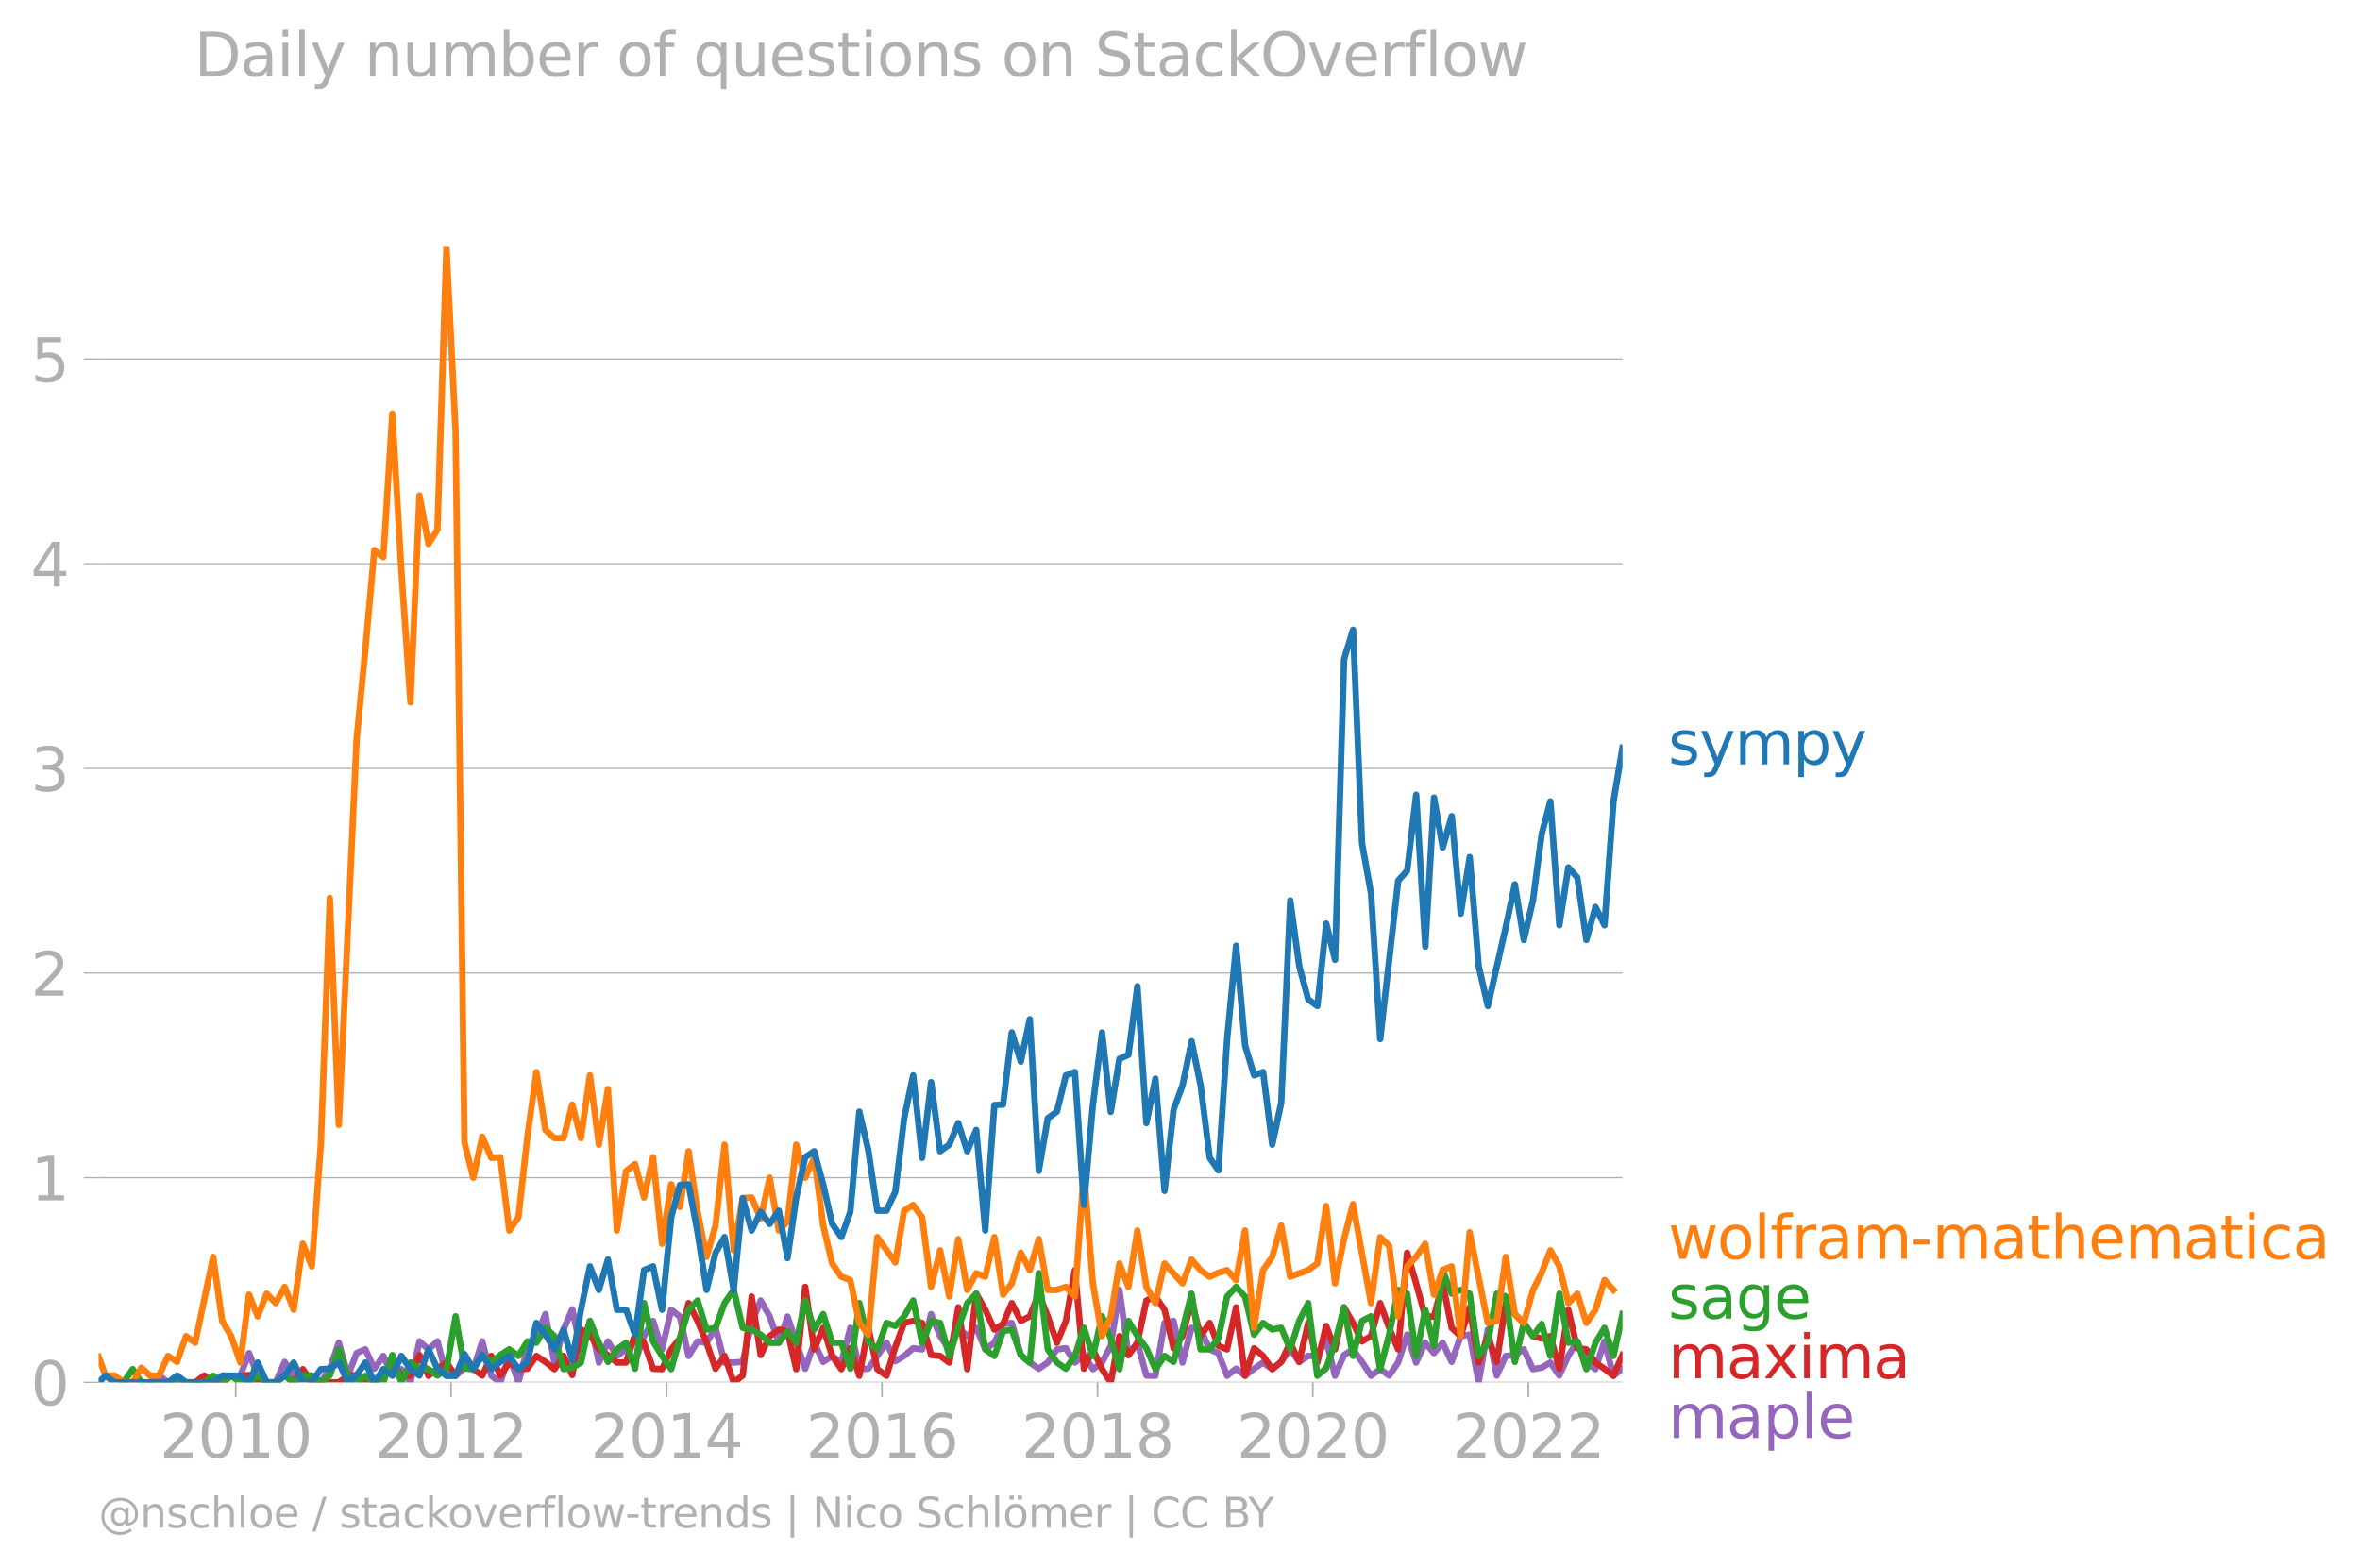 <svg xmlns="http://www.w3.org/2000/svg" xmlns:xlink="http://www.w3.org/1999/xlink" width="737.413" height="489.969" viewBox="0 0 553.06 367.477"><defs><style>*{stroke-linejoin:round;stroke-linecap:butt}</style></defs><g id="figure_1"><path id="patch_1" d="M0 367.477h553.06V0H0v367.477z" style="fill:none"/><g id="axes_1"><path id="patch_2" d="M23.108 323.95h357.12V57.838H23.108V323.95z" style="fill:none"/><g id="matplotlib.axis_1"><g id="xtick_1"><g id="line2d_1"><defs><path id="m41644aa164" d="M0 0v3.5" style="stroke:#b0b0b0;stroke-width:.4"/></defs><use xlink:href="#m41644aa164" x="55.246" y="323.95" style="fill:#b0b0b0;stroke:#b0b0b0;stroke-width:.4"/></g><g id="text_1" style="fill:#b0b0b0" transform="matrix(.14 0 0 -.14 37.431 341.588)"><defs><path id="DejaVuSans-32" d="M1228 531h2203V0H469v531q359 372 979 998 621 627 780 809 303 340 423 576 121 236 121 464 0 372-261 606-261 235-680 235-297 0-627-103-329-103-704-313v638q381 153 712 231 332 78 607 78 725 0 1156-363 431-362 431-968 0-288-108-546-107-257-392-607-78-91-497-524-418-433-1181-1211z" transform="scale(.016)"/><path id="DejaVuSans-30" d="M2034 4250q-487 0-733-480-245-479-245-1442 0-959 245-1439 246-480 733-480 491 0 736 480 246 480 246 1439 0 963-246 1442-245 480-736 480zm0 500q785 0 1199-621 414-620 414-1801 0-1178-414-1799Q2819-91 2034-91q-784 0-1198 620-414 621-414 1799 0 1181 414 1801 414 621 1198 621z" transform="scale(.016)"/><path id="DejaVuSans-31" d="M794 531h1031v3560L703 3866v575l1116 225h631V531h1031V0H794v531z" transform="scale(.016)"/></defs><use xlink:href="#DejaVuSans-32"/><use xlink:href="#DejaVuSans-30" x="63.623"/><use xlink:href="#DejaVuSans-31" x="127.246"/><use xlink:href="#DejaVuSans-30" x="190.869"/></g></g><g id="xtick_2"><use xlink:href="#m41644aa164" id="line2d_2" x="105.701" y="323.95" style="fill:#b0b0b0;stroke:#b0b0b0;stroke-width:.4"/><g id="text_2" style="fill:#b0b0b0" transform="matrix(.14 0 0 -.14 87.886 341.588)"><use xlink:href="#DejaVuSans-32"/><use xlink:href="#DejaVuSans-30" x="63.623"/><use xlink:href="#DejaVuSans-31" x="127.246"/><use xlink:href="#DejaVuSans-32" x="190.869"/></g></g><g id="xtick_3"><use xlink:href="#m41644aa164" id="line2d_3" x="156.224" y="323.95" style="fill:#b0b0b0;stroke:#b0b0b0;stroke-width:.4"/><g id="text_3" style="fill:#b0b0b0" transform="matrix(.14 0 0 -.14 138.409 341.588)"><defs><path id="DejaVuSans-34" d="M2419 4116 825 1625h1594v2491zm-166 550h794V1625h666v-525h-666V0h-628v1100H313v609l1940 2957z" transform="scale(.016)"/></defs><use xlink:href="#DejaVuSans-32"/><use xlink:href="#DejaVuSans-30" x="63.623"/><use xlink:href="#DejaVuSans-31" x="127.246"/><use xlink:href="#DejaVuSans-34" x="190.869"/></g></g><g id="xtick_4"><use xlink:href="#m41644aa164" id="line2d_4" x="206.678" y="323.95" style="fill:#b0b0b0;stroke:#b0b0b0;stroke-width:.4"/><g id="text_4" style="fill:#b0b0b0" transform="matrix(.14 0 0 -.14 188.863 341.588)"><defs><path id="DejaVuSans-36" d="M2113 2584q-425 0-674-291-248-290-248-796 0-503 248-796 249-292 674-292t673 292q248 293 248 796 0 506-248 796-248 291-673 291zm1253 1979v-575q-238 112-480 171-242 60-480 60-625 0-955-422-329-422-376-1275 184 272 462 417 279 145 613 145 703 0 1111-427 408-426 408-1160 0-719-425-1154Q2819-91 2113-91q-810 0-1238 620-428 621-428 1799 0 1106 525 1764t1409 658q238 0 480-47t505-140z" transform="scale(.016)"/></defs><use xlink:href="#DejaVuSans-32"/><use xlink:href="#DejaVuSans-30" x="63.623"/><use xlink:href="#DejaVuSans-31" x="127.246"/><use xlink:href="#DejaVuSans-36" x="190.869"/></g></g><g id="xtick_5"><use xlink:href="#m41644aa164" id="line2d_5" x="257.202" y="323.95" style="fill:#b0b0b0;stroke:#b0b0b0;stroke-width:.4"/><g id="text_5" style="fill:#b0b0b0" transform="matrix(.14 0 0 -.14 239.387 341.588)"><defs><path id="DejaVuSans-38" d="M2034 2216q-450 0-708-241-257-241-257-662 0-422 257-663 258-241 708-241t709 242q260 243 260 662 0 421-258 662-257 241-711 241zm-631 268q-406 100-633 378-226 279-226 679 0 559 398 884 399 325 1092 325 697 0 1094-325t397-884q0-400-227-679-226-278-629-378 456-106 710-416 255-309 255-755 0-679-414-1042Q2806-91 2034-91q-771 0-1186 362-414 363-414 1042 0 446 256 755 257 310 713 416zm-231 997q0-362 226-565 227-203 636-203 407 0 636 203 230 203 230 565 0 363-230 566-229 203-636 203-409 0-636-203-226-203-226-566z" transform="scale(.016)"/></defs><use xlink:href="#DejaVuSans-32"/><use xlink:href="#DejaVuSans-30" x="63.623"/><use xlink:href="#DejaVuSans-31" x="127.246"/><use xlink:href="#DejaVuSans-38" x="190.869"/></g></g><g id="xtick_6"><use xlink:href="#m41644aa164" id="line2d_6" x="307.656" y="323.95" style="fill:#b0b0b0;stroke:#b0b0b0;stroke-width:.4"/><g id="text_6" style="fill:#b0b0b0" transform="matrix(.14 0 0 -.14 289.841 341.588)"><use xlink:href="#DejaVuSans-32"/><use xlink:href="#DejaVuSans-30" x="63.623"/><use xlink:href="#DejaVuSans-32" x="127.246"/><use xlink:href="#DejaVuSans-30" x="190.869"/></g></g><g id="xtick_7"><use xlink:href="#m41644aa164" id="line2d_7" x="358.18" y="323.95" style="fill:#b0b0b0;stroke:#b0b0b0;stroke-width:.4"/><g id="text_7" style="fill:#b0b0b0" transform="matrix(.14 0 0 -.14 340.365 341.588)"><use xlink:href="#DejaVuSans-32"/><use xlink:href="#DejaVuSans-30" x="63.623"/><use xlink:href="#DejaVuSans-32" x="127.246"/><use xlink:href="#DejaVuSans-32" x="190.869"/></g></g></g><g id="matplotlib.axis_2"><g id="ytick_1"><path id="line2d_8" d="M23.108 323.95h357.12" clip-path="url(#p5e4b348e11)" style="fill:none;stroke:#b0b0b0;stroke-width:.3;stroke-linecap:square"/><g id="line2d_9"><defs><path id="mb817c635fd" d="M0 0h-3.5" style="stroke:#b0b0b0;stroke-width:.3"/></defs><use xlink:href="#mb817c635fd" x="23.108" y="323.95" style="fill:#b0b0b0;stroke:#b0b0b0;stroke-width:.3"/></g><use xlink:href="#DejaVuSans-30" id="text_8" style="fill:#b0b0b0" transform="matrix(.14 0 0 -.14 7.2 329.269)"/></g><g id="ytick_2"><path id="line2d_10" d="M23.108 275.988h357.12" clip-path="url(#p5e4b348e11)" style="fill:none;stroke:#b0b0b0;stroke-width:.3;stroke-linecap:square"/><use xlink:href="#mb817c635fd" id="line2d_11" x="23.108" y="275.988" style="fill:#b0b0b0;stroke:#b0b0b0;stroke-width:.3"/><use xlink:href="#DejaVuSans-31" id="text_9" style="fill:#b0b0b0" transform="matrix(.14 0 0 -.14 7.2 281.307)"/></g><g id="ytick_3"><path id="line2d_12" d="M23.108 228.026h357.12" clip-path="url(#p5e4b348e11)" style="fill:none;stroke:#b0b0b0;stroke-width:.3;stroke-linecap:square"/><use xlink:href="#mb817c635fd" id="line2d_13" x="23.108" y="228.026" style="fill:#b0b0b0;stroke:#b0b0b0;stroke-width:.3"/><use xlink:href="#DejaVuSans-32" id="text_10" style="fill:#b0b0b0" transform="matrix(.14 0 0 -.14 7.2 233.345)"/></g><g id="ytick_4"><path id="line2d_14" d="M23.108 180.064h357.12" clip-path="url(#p5e4b348e11)" style="fill:none;stroke:#b0b0b0;stroke-width:.3;stroke-linecap:square"/><use xlink:href="#mb817c635fd" id="line2d_15" x="23.108" y="180.064" style="fill:#b0b0b0;stroke:#b0b0b0;stroke-width:.3"/><g id="text_11" style="fill:#b0b0b0" transform="matrix(.14 0 0 -.14 7.2 185.383)"><defs><path id="DejaVuSans-33" d="M2597 2516q453-97 707-404 255-306 255-756 0-690-475-1069Q2609-91 1734-91q-293 0-604 58T488 141v609q262-153 574-231 313-78 654-78 593 0 904 234t311 681q0 413-289 645-289 233-804 233h-544v519h569q465 0 712 186t247 536q0 359-255 551-254 193-729 193-260 0-557-57-297-56-653-174v562q360 100 674 150t592 50q719 0 1137-327 419-326 419-882 0-388-222-655t-631-370z" transform="scale(.016)"/></defs><use xlink:href="#DejaVuSans-33"/></g></g><g id="ytick_5"><path id="line2d_16" d="M23.108 132.102h357.12" clip-path="url(#p5e4b348e11)" style="fill:none;stroke:#b0b0b0;stroke-width:.3;stroke-linecap:square"/><use xlink:href="#mb817c635fd" id="line2d_17" x="23.108" y="132.102" style="fill:#b0b0b0;stroke:#b0b0b0;stroke-width:.3"/><use xlink:href="#DejaVuSans-34" id="text_12" style="fill:#b0b0b0" transform="matrix(.14 0 0 -.14 7.2 137.42)"/></g><g id="ytick_6"><path id="line2d_18" d="M23.108 84.14h357.12" clip-path="url(#p5e4b348e11)" style="fill:none;stroke:#b0b0b0;stroke-width:.3;stroke-linecap:square"/><use xlink:href="#mb817c635fd" id="line2d_19" x="23.108" y="84.14" style="fill:#b0b0b0;stroke:#b0b0b0;stroke-width:.3"/><g id="text_13" style="fill:#b0b0b0" transform="matrix(.14 0 0 -.14 7.2 89.458)"><defs><path id="DejaVuSans-35" d="M691 4666h2478v-532H1269V2991q137 47 274 70 138 23 276 23 781 0 1237-428 457-428 457-1159 0-753-469-1171Q2575-91 1722-91q-294 0-599 50Q819 9 494 109v635q281-153 581-228t634-75q541 0 856 284 316 284 316 772 0 487-316 771-315 285-856 285-253 0-505-56-251-56-513-175v2344z" transform="scale(.016)"/></defs><use xlink:href="#DejaVuSans-35"/></g></g></g><path id="line2d_20" d="m35.168 323.95 2.108-1.599 2.108 1.599h12.683l2.108-1.547h2.143l2.038-5.305 2.04 5.305 2.107 1.547h2.108l2.108-4.796 2.108 3.249 4.251-.052 2.108 1.599 2.108-3.198 2.108-6.085 2.143 7.736 2.039-5.305 2.039-.884 2.108 4.538 2.108-2.99 2.108 4.59 2.108-1.497 2.142 3.095 2.108-9.593 2.108 1.857 2.108-1.857 2.108 8.046h2.143l2.073-1.76 2.074.212 2.108-6.498 2.108 8.046 2.108 1.547 2.108-6.189 2.142 6.189 2.108-7.994 2.109-2.836 2.108-5.158 2.108 11.346 2.142-7.735 2.04-4.752 2.038 9.393 2.108-6.653 2.108 9.747 2.108-4.95 2.108 3.403 2.143-1.547 2.108 2.94 2.108-6.034 2.108-3.559 2.108 6.653 2.142-9.283 2.04 1.602 2.038 9.228 2.108-3.404 2.108.31 2.108-3.507 2.108 8.148h2.143l2.108-.154 2.108-9.129 2.108-5.26 2.108 3.713 2.142 6.189 2.04-6.134 4.146 12.22 2.108-6.086 2.108 4.487 2.108-1.393 2.143 1.547 2.108-8.148 2.108 9.695 2.108-.103 4.25-6.085 2.074 4.321 2.074-1.227 2.108-1.805 2.108.258 2.108-8.252 2.108 5.158 2.142 3.094 2.108-5.054 2.108 1.96 2.108-1.96 2.108 5.054 2.143-1.547 2.039-4.42 2.039-.222 2.108 7.53 2.108 1.753 2.108 1.444 2.108-1.444 2.142-3.094 2.108-.258 2.108 3.352 2.109-1.753 2.108 3.3 2.142-1.547 2.039-3.923 2.039-13.095 2.108 15.265 2.108-2.888 2.108 7.684 2.108.052 2.143-12.378 2.108-.464 2.108 9.747 2.108-8.148 2.108.413 2.142 4.641 2.04.884 2.038 5.305 2.108-1.65 2.108 1.65 2.108-1.65 2.108-1.445 2.143 1.547 2.108-1.701 2.108-2.94 2.108 2.94 2.108-1.393h2.142l2.074-3.734 2.073 8.376 2.108-4.848 2.108-1.341 2.108 2.94 2.109 3.249 2.142-1.548 2.108 1.496 2.108-3.043 2.108-6.55 2.108 6.55 2.143-4.641 2.039 2.431 2.039-2.431 2.108 4.487 2.108-6.034 2.108-.361 2.108 11.19 2.142-12.376 2.108 10.778 2.108-4.59 2.108-.206 2.108-1.341 2.143 4.641 2.039-.331 2.039-1.216 2.108 3.043 2.108-4.59 2.108-3.404 2.108 4.951 2.142 1.547 2.108-6.498 2.108 8.046 2.108-1.65h0" clip-path="url(#p5e4b348e11)" style="fill:none;stroke:#9467bd;stroke-width:1.5;stroke-linecap:square"/><path id="line2d_21" d="m45.743 323.95 2.108-1.599 2.108 1.599h2.108l2.108-1.547h2.143l2.038-.166 2.04 1.713h4.215l2.108-1.599 2.108 1.599 2.143-3.095 2.108 3.095h6.324l2.143-1.547 2.039-.166 2.039 1.713h2.108l2.108-1.547 2.108-3.25 2.108 3.25h2.142l2.108-4.848 2.108 4.848 2.108-1.65 2.108-1.445 2.143 3.095 2.073-3.415 2.074 1.867 2.108 1.496 2.108-4.59 2.108 4.59 2.108-3.043 2.142 1.547 2.108-.103 2.109-2.99 2.108 1.392 2.108 1.701 2.142-3.094 2.04 4.476 2.038-10.664 2.108 1.186 2.108 3.455 2.108 1.34 2.108 1.754h2.143l2.108-6.55 2.108 1.909 2.108 6.085 2.108.103 2.142-4.641 2.04-2.542 2.038-8.288 2.108 4.177 2.108 5.106 2.108 6.085 2.108-2.99 2.143 6.188 2.108-1.599 2.108-18.514 2.108 13.718 2.108-4.435 2.142-1.547 2.04.386 2.038 8.896 2.108-19.287 2.108 14.646 2.108-5.054 2.108 6.601 2.143 3.094 2.108-4.899 2.108 6.447 2.108-11.243 2.108 9.695 2.143 1.548 2.073-6.723 2.074-5.655 2.108-.464 2.108.464 2.108 7.53 2.108.206 2.142 1.547 2.108-12.944 2.108 14.491 2.108-17.689 2.108 3.765 2.143 4.642 2.039-1.327 2.039-4.862 2.108 4.177 2.108-1.083 2.108-5.312 2.108 5.312 2.142 6.189 2.108-5.106 2.108-11.913 2.109 23.104 2.108-4.538 2.142 4.641 2.039 3.095 2.039-10.83 2.108 4.435 2.108-2.888 2.108-9.902 2.108-.928 2.143 3.094 2.108 9.025 2.108-2.836 2.108-8.355 2.108 8.355 2.142-3.095 2.04 5.36 2.038.829 2.108-9.85 2.108 16.039 2.108-6.447 2.108 1.805 2.143 3.094 2.108-1.701 2.108-4.487 2.108 4.487 2.108-9.129 2.142 9.283 2.074-8.59 2.073 5.496 2.108-9.85 2.108 3.661 2.108 4.332 2.109-1.237 2.142-7.736 2.108 5.776 2.108 5.054 2.108-22.64 2.108 7.168 2.143 7.736 2.039.055 2.039-7.79 2.108 10.417 2.108 1.96 2.108-6.756 2.108 12.944 2.142-6.188 2.108 6.034 2.108-13.77 2.108 2.578 2.108 2.063 2.143 3.095 2.039.552 2.039-.552 2.108 7.632 2.108-13.821 2.108 9.025 2.108.258 2.142 3.094 2.108 1.444 2.108 1.65 2.108-4.847h0" clip-path="url(#p5e4b348e11)" style="fill:none;stroke:#d62728;stroke-width:1.5;stroke-linecap:square"/><path id="line2d_22" d="m28.948 323.95 2.142-3.095 2.04 3.095h14.72l2.109-1.547 2.108 1.547 2.108-1.547 2.143 1.547h2.038l2.04-1.547 2.107 1.547h2.108l2.108-1.599 2.108 1.599 2.143-1.547 2.108-.052 2.108 1.599 2.108-1.599 2.108-6.137 2.143 6.189 2.039 1.547 2.039-1.547 2.108 1.547h2.108l2.108-6.395 2.108 6.395 2.142-4.642 2.108 1.444 2.108.103 2.108 1.496 2.108-1.496 2.143-12.377 2.073 12.164 2.074.213 2.108-3.3 2.108 1.753 2.108-1.753 2.108-1.341 2.142 1.547 2.108-3.404 2.109.31 2.108-3.507 2.108 1.96 2.142 7.735 2.04-.331 2.038-1.216 2.108-9.747 2.108 5.106 2.108 4.487 2.108-2.94 2.143-1.547 2.108 6.085 2.108-15.368 2.108 8.973 2.108 3.404 2.142 3.094 2.04-7.183 2.038-6.741 2.108-2.166 2.108 6.808 2.108-.413 2.108-5.776 2.143-3.094 2.108 8.87 2.108.413 2.108 1.186 2.108 1.908h2.142l2.04-2.708 2.038 2.708 2.108-9.902 2.108 6.808 2.108-3.61 2.108 6.704h2.143l2.108 6.085 2.108-15.368 2.108 8.973 2.108 1.857 2.143-6.189 2.073.694 2.074-2.24 2.108-3.714 2.108 9.902 2.108-5.106 2.108.464 2.142 7.736 2.108-6.601 2.108-5.776 2.108-2.218 2.108 13.048 2.143 1.547 2.039-5.802 2.039-.386 2.108 5.982 2.108 1.753 2.108-20.938 2.108 17.844 2.142 3.094 2.108 1.444 2.108-2.99 2.109-6.602 2.108 6.601 2.142-9.283 2.039 5.194 2.039 7.183 2.108-11.294 2.108 3.559 2.108 2.836 2.108 4.9 2.143-3.095 2.108 1.393 2.108-7.581 2.108-8.407 2.108 13.048h2.142l2.04-2.542 2.038-9.835 2.108-2.27 2.108 2.27 2.108 8.922 2.108-2.734 2.143 1.548 2.108-.413 2.108 5.054 2.108-6.653 2.108-4.177 2.142 17.019 2.074-1.76 2.073-5.976 2.108-8.303 2.108 11.397 2.108-8.2 2.109-1.083 2.142 12.377 2.108-8.096 2.108-10.47 2.108.877 2.108 14.595 2.143-10.83 2.039 8.454 2.039-17.737 2.108 5.518 2.108-.876 2.108.876 2.108 14.595 2.142-3.094 2.108-11.5 2.108.67L355 319.154l2.108-9.129 2.143 3.095 2.039-2.874 2.039 7.515 2.108-14.595 2.108 11.5 2.108-.309 2.108 6.498 2.142-6.188 2.108-3.507 2.108 6.601 2.108-9.799h0" clip-path="url(#p5e4b348e11)" style="fill:none;stroke:#2ca02c;stroke-width:1.5;stroke-linecap:square"/><g id="text_14" style="fill:#1f77b4" transform="matrix(.14 0 0 -.14 390.941 179.13)"><defs><path id="DejaVuSans-73" d="M2834 3397v-544q-243 125-506 187-262 63-544 63-428 0-642-131t-214-394q0-200 153-314t616-217l197-44q612-131 870-370t258-667q0-488-386-773Q2250-91 1575-91q-281 0-586 55T347 128v594q319-166 628-249 309-82 613-82 406 0 624 139 219 139 219 392 0 234-158 359-157 125-692 241l-200 47q-534 112-772 345-237 233-237 639 0 494 350 762 350 269 994 269 318 0 599-47 282-46 519-140z" transform="scale(.016)"/><path id="DejaVuSans-79" d="M2059-325q-243-625-475-815-231-191-618-191H506v481h338q237 0 368 113 132 112 291 531l103 262L191 3500h609L1894 763l1094 2737h609L2059-325z" transform="scale(.016)"/><path id="DejaVuSans-6d" d="M3328 2828q216 388 516 572t706 184q547 0 844-383 297-382 297-1088V0h-578v2094q0 503-179 746-178 244-543 244-447 0-707-297-259-296-259-809V0h-578v2094q0 506-178 748t-550 242q-441 0-701-298-259-298-259-808V0H581v3500h578v-544q197 322 472 475t653 153q382 0 649-194 267-193 395-562z" transform="scale(.016)"/><path id="DejaVuSans-70" d="M1159 525v-1856H581v4831h578v-531q182 312 458 463 277 152 661 152 638 0 1036-506 399-506 399-1331T3314 415Q2916-91 2278-91q-384 0-661 152-276 152-458 464zm1957 1222q0 634-261 995t-717 361q-457 0-718-361t-261-995q0-634 261-995t718-361q456 0 717 361t261 995z" transform="scale(.016)"/></defs><use xlink:href="#DejaVuSans-73"/><use xlink:href="#DejaVuSans-79" x="52.1"/><use xlink:href="#DejaVuSans-6d" x="111.279"/><use xlink:href="#DejaVuSans-70" x="208.691"/><use xlink:href="#DejaVuSans-79" x="272.168"/></g><g id="text_15" style="fill:#ff7f0e" transform="matrix(.14 0 0 -.14 390.941 295.003)"><defs><path id="DejaVuSans-77" d="M269 3500h575l719-2731 715 2731h678l719-2731 716 2731h575L4050 0h-678l-753 2869L1863 0h-679L269 3500z" transform="scale(.016)"/><path id="DejaVuSans-6f" d="M1959 3097q-462 0-731-361t-269-989q0-628 267-989 268-361 733-361 460 0 728 362 269 363 269 988 0 622-269 986-268 364-728 364zm0 487q750 0 1178-488 429-487 429-1349 0-859-429-1349Q2709-91 1959-91q-753 0-1180 489-426 490-426 1349 0 862 426 1349 427 488 1180 488z" transform="scale(.016)"/><path id="DejaVuSans-6c" d="M603 4863h575V0H603v4863z" transform="scale(.016)"/><path id="DejaVuSans-66" d="M2375 4863v-479h-550q-309 0-430-125-120-125-120-450v-309h947v-447h-947V0H697v3053H147v447h550v244q0 584 272 851 272 268 862 268h544z" transform="scale(.016)"/><path id="DejaVuSans-72" d="M2631 2963q-97 56-211 82-114 27-251 27-488 0-749-317t-261-911V0H581v3500h578v-544q182 319 472 473 291 155 707 155 59 0 131-8 72-7 159-23l3-590z" transform="scale(.016)"/><path id="DejaVuSans-61" d="M2194 1759q-697 0-966-159t-269-544q0-306 202-486 202-179 548-179 479 0 768 339t289 901v128h-572zm1147 238V0h-575v531q-197-318-491-470T1556-91q-537 0-855 302-317 302-317 808 0 590 395 890 396 300 1180 300h807v57q0 397-261 614t-733 217q-300 0-585-72-284-72-546-216v532q315 122 612 182 297 61 578 61 760 0 1135-394 375-393 375-1193z" transform="scale(.016)"/><path id="DejaVuSans-2d" d="M313 2009h1684v-512H313v512z" transform="scale(.016)"/><path id="DejaVuSans-74" d="M1172 4494v-994h1184v-447H1172V1153q0-428 117-550t477-122h590V0h-590q-666 0-919 248-253 249-253 905v1900H172v447h422v994h578z" transform="scale(.016)"/><path id="DejaVuSans-68" d="M3513 2113V0h-575v2094q0 497-194 743-194 247-581 247-466 0-735-297-269-296-269-809V0H581v4863h578V2956q207 316 486 472 280 156 646 156 603 0 912-373 310-373 310-1098z" transform="scale(.016)"/><path id="DejaVuSans-65" d="M3597 1894v-281H953q38-594 358-905t892-311q331 0 642 81t618 244V178Q3153 47 2828-22t-659-69q-838 0-1327 487-489 488-489 1320 0 859 464 1363 464 505 1252 505 706 0 1117-455 411-454 411-1235zm-575 169q-6 471-264 752-258 282-683 282-481 0-770-272t-333-766l2050 4z" transform="scale(.016)"/><path id="DejaVuSans-69" d="M603 3500h575V0H603v3500zm0 1363h575v-729H603v729z" transform="scale(.016)"/><path id="DejaVuSans-63" d="M3122 3366v-538q-244 135-489 202t-495 67q-560 0-870-355-309-354-309-995t309-996q310-354 870-354 250 0 495 67t489 202V134Q2881 22 2623-34q-257-57-548-57-791 0-1257 497-465 497-465 1341 0 856 470 1346 471 491 1290 491 265 0 518-55 253-54 491-163z" transform="scale(.016)"/></defs><use xlink:href="#DejaVuSans-77"/><use xlink:href="#DejaVuSans-6f" x="81.787"/><use xlink:href="#DejaVuSans-6c" x="142.969"/><use xlink:href="#DejaVuSans-66" x="170.752"/><use xlink:href="#DejaVuSans-72" x="205.957"/><use xlink:href="#DejaVuSans-61" x="247.07"/><use xlink:href="#DejaVuSans-6d" x="308.35"/><use xlink:href="#DejaVuSans-2d" x="405.762"/><use xlink:href="#DejaVuSans-6d" x="441.846"/><use xlink:href="#DejaVuSans-61" x="539.258"/><use xlink:href="#DejaVuSans-74" x="600.537"/><use xlink:href="#DejaVuSans-68" x="639.746"/><use xlink:href="#DejaVuSans-65" x="703.125"/><use xlink:href="#DejaVuSans-6d" x="764.648"/><use xlink:href="#DejaVuSans-61" x="862.061"/><use xlink:href="#DejaVuSans-74" x="923.34"/><use xlink:href="#DejaVuSans-69" x="962.549"/><use xlink:href="#DejaVuSans-63" x="990.332"/><use xlink:href="#DejaVuSans-61" x="1045.313"/></g><g id="text_16" style="fill:#2ca02c" transform="matrix(.14 0 0 -.14 390.941 309.003)"><defs><path id="DejaVuSans-67" d="M2906 1791q0 625-258 968-257 344-723 344-462 0-720-344-258-343-258-968 0-622 258-966t720-344q466 0 723 344 258 344 258 966zm575-1357q0-893-397-1329-396-436-1215-436-303 0-572 45t-522 139v559q253-137 500-202 247-66 503-66 566 0 847 295t281 892v285q-178-310-456-463T1784 0Q1141 0 747 490 353 981 353 1791q0 812 394 1302 394 491 1037 491 388 0 666-153t456-462v531h575V434z" transform="scale(.016)"/></defs><use xlink:href="#DejaVuSans-73"/><use xlink:href="#DejaVuSans-61" x="52.1"/><use xlink:href="#DejaVuSans-67" x="113.379"/><use xlink:href="#DejaVuSans-65" x="176.855"/></g><g id="text_17" style="fill:#d62728" transform="matrix(.14 0 0 -.14 390.941 323.003)"><defs><path id="DejaVuSans-78" d="M3513 3500 2247 1797 3578 0h-678L1881 1375 863 0H184l1360 1831L300 3500h678l928-1247 928 1247h679z" transform="scale(.016)"/></defs><use xlink:href="#DejaVuSans-6d"/><use xlink:href="#DejaVuSans-61" x="97.412"/><use xlink:href="#DejaVuSans-78" x="158.691"/><use xlink:href="#DejaVuSans-69" x="217.871"/><use xlink:href="#DejaVuSans-6d" x="245.654"/><use xlink:href="#DejaVuSans-61" x="343.066"/></g><g id="text_18" style="fill:#9467bd" transform="matrix(.14 0 0 -.14 390.941 337.003)"><use xlink:href="#DejaVuSans-6d"/><use xlink:href="#DejaVuSans-61" x="97.412"/><use xlink:href="#DejaVuSans-70" x="158.691"/><use xlink:href="#DejaVuSans-6c" x="222.168"/><use xlink:href="#DejaVuSans-65" x="249.951"/></g><g id="text_19" style="fill:#b0b0b0" transform="matrix(.097 0 0 -.097 23.108 357.986)"><defs><path id="DejaVuSans-40" d="M2381 1678q0-447 222-702 222-254 610-254 384 0 604 256 221 256 221 700 0 438-225 695-225 258-607 258-378 0-602-256-223-256-223-697zm1703-934q-187-241-429-355t-564-114q-538 0-874 389t-336 1014q0 625 337 1015 338 391 873 391 322 0 565-117 244-117 428-354v409h447V722q457 69 714 417 258 349 258 902 0 334-99 628-98 294-298 544-325 409-792 626t-1017 217q-384 0-738-102-353-101-653-301-490-319-767-836-276-517-276-1120 0-497 179-932 180-434 521-765 328-325 759-495 431-171 922-171 403 0 792 136t714 389l281-347q-390-303-851-464t-936-161q-578 0-1091 205-512 205-912 595Q841 78 631 592q-209 514-209 1105 0 569 212 1084 213 516 607 907 403 396 931 607t1119 211q662 0 1229-272 568-271 952-771 234-307 357-666 124-359 124-744 0-822-497-1297T4084 263v481z" transform="scale(.016)"/><path id="DejaVuSans-6e" d="M3513 2113V0h-575v2094q0 497-194 743-194 247-581 247-466 0-735-297-269-296-269-809V0H581v3500h578v-544q207 316 486 472 280 156 646 156 603 0 912-373 310-373 310-1098z" transform="scale(.016)"/><path id="DejaVuSans-2f" d="M1625 4666h531L531-594H0l1625 5260z" transform="scale(.016)"/><path id="DejaVuSans-6b" d="M581 4863h578V1991l1716 1509h734L1753 1863 3688 0h-750L1159 1709V0H581v4863z" transform="scale(.016)"/><path id="DejaVuSans-76" d="M191 3500h609L1894 563l1094 2937h609L2284 0h-781L191 3500z" transform="scale(.016)"/><path id="DejaVuSans-64" d="M2906 2969v1894h575V0h-575v525q-181-312-458-464-276-152-664-152-634 0-1033 506-398 507-398 1332t398 1331q399 506 1033 506 388 0 664-152 277-151 458-463zM947 1747q0-634 261-995t717-361q456 0 718 361 263 361 263 995t-263 995q-262 361-718 361t-717-361q-261-361-261-995z" transform="scale(.016)"/><path id="DejaVuSans-7c" d="M1344 4891v-6400H813v6400h531z" transform="scale(.016)"/><path id="DejaVuSans-4e" d="M628 4666h850L3547 763v3903h612V0h-850L1241 3903V0H628v4666z" transform="scale(.016)"/><path id="DejaVuSans-53" d="M3425 4513v-616q-359 172-678 256-319 85-616 85-515 0-795-200t-280-569q0-310 186-468 186-157 705-254l381-78q706-135 1042-474t336-907q0-679-455-1029Q2797-91 1919-91q-331 0-705 75-373 75-773 222v650q384-215 753-325 369-109 725-109 540 0 834 212 294 213 294 607 0 343-211 537t-692 291l-385 75q-706 140-1022 440-315 300-315 835 0 619 436 975t1201 356q329 0 669-60 341-59 697-177z" transform="scale(.016)"/><path id="DejaVuSans-f6" d="M1959 3097q-462 0-731-361t-269-989q0-628 267-989 268-361 733-361 460 0 728 362 269 363 269 988 0 622-269 986-268 364-728 364zm0 487q750 0 1178-488 429-487 429-1349 0-859-429-1349Q2709-91 1959-91q-753 0-1180 489-426 490-426 1349 0 862 426 1349 427 488 1180 488zm295 1266h634v-631h-634v631zm-1222 0h634v-631h-634v631z" transform="scale(.016)"/><path id="DejaVuSans-43" d="M4122 4306v-665q-319 297-680 443-361 147-767 147-800 0-1225-489t-425-1414q0-922 425-1411t1225-489q406 0 767 147t680 444V359q-331-225-702-338-370-112-782-112-1060 0-1670 648-609 649-609 1771 0 1125 609 1773 610 649 1670 649 418 0 788-111 371-111 696-333z" transform="scale(.016)"/><path id="DejaVuSans-42" d="M1259 2228V519h1013q509 0 754 211 246 211 246 645 0 438-246 645-245 208-754 208H1259zm0 1919V2741h935q462 0 688 173 227 174 227 530 0 353-227 528-226 175-688 175h-935zm-631 519h1613q722 0 1112-300 391-300 391-853 0-429-200-682t-588-315q466-100 724-418 258-317 258-792 0-625-425-966Q3088 0 2303 0H628v4666z" transform="scale(.016)"/><path id="DejaVuSans-59" d="M-13 4666h679l1293-1919 1285 1919h678L2272 2222V0h-634v2222L-13 4666z" transform="scale(.016)"/></defs><use xlink:href="#DejaVuSans-40"/><use xlink:href="#DejaVuSans-6e" x="100"/><use xlink:href="#DejaVuSans-73" x="163.379"/><use xlink:href="#DejaVuSans-63" x="215.479"/><use xlink:href="#DejaVuSans-68" x="270.459"/><use xlink:href="#DejaVuSans-6c" x="333.838"/><use xlink:href="#DejaVuSans-6f" x="361.621"/><use xlink:href="#DejaVuSans-65" x="422.803"/><use xlink:href="#DejaVuSans-20" x="484.326"/><use xlink:href="#DejaVuSans-2f" x="516.113"/><use xlink:href="#DejaVuSans-20" x="549.805"/><use xlink:href="#DejaVuSans-73" x="581.592"/><use xlink:href="#DejaVuSans-74" x="633.691"/><use xlink:href="#DejaVuSans-61" x="672.9"/><use xlink:href="#DejaVuSans-63" x="734.18"/><use xlink:href="#DejaVuSans-6b" x="789.16"/><use xlink:href="#DejaVuSans-6f" x="843.445"/><use xlink:href="#DejaVuSans-76" x="904.627"/><use xlink:href="#DejaVuSans-65" x="963.807"/><use xlink:href="#DejaVuSans-72" x="1025.33"/><use xlink:href="#DejaVuSans-66" x="1066.443"/><use xlink:href="#DejaVuSans-6c" x="1101.648"/><use xlink:href="#DejaVuSans-6f" x="1129.432"/><use xlink:href="#DejaVuSans-77" x="1190.613"/><use xlink:href="#DejaVuSans-2d" x="1272.4"/><use xlink:href="#DejaVuSans-74" x="1308.484"/><use xlink:href="#DejaVuSans-72" x="1347.693"/><use xlink:href="#DejaVuSans-65" x="1386.557"/><use xlink:href="#DejaVuSans-6e" x="1448.08"/><use xlink:href="#DejaVuSans-64" x="1511.459"/><use xlink:href="#DejaVuSans-73" x="1574.936"/><use xlink:href="#DejaVuSans-20" x="1627.035"/><use xlink:href="#DejaVuSans-7c" x="1658.822"/><use xlink:href="#DejaVuSans-20" x="1692.514"/><use xlink:href="#DejaVuSans-4e" x="1724.301"/><use xlink:href="#DejaVuSans-69" x="1799.105"/><use xlink:href="#DejaVuSans-63" x="1826.889"/><use xlink:href="#DejaVuSans-6f" x="1881.869"/><use xlink:href="#DejaVuSans-20" x="1943.051"/><use xlink:href="#DejaVuSans-53" x="1974.838"/><use xlink:href="#DejaVuSans-63" x="2038.314"/><use xlink:href="#DejaVuSans-68" x="2093.295"/><use xlink:href="#DejaVuSans-6c" x="2156.674"/><use xlink:href="#DejaVuSans-f6" x="2184.457"/><use xlink:href="#DejaVuSans-6d" x="2245.639"/><use xlink:href="#DejaVuSans-65" x="2343.051"/><use xlink:href="#DejaVuSans-72" x="2404.574"/><use xlink:href="#DejaVuSans-20" x="2445.688"/><use xlink:href="#DejaVuSans-7c" x="2477.475"/><use xlink:href="#DejaVuSans-20" x="2511.166"/><use xlink:href="#DejaVuSans-43" x="2542.953"/><use xlink:href="#DejaVuSans-43" x="2612.777"/><use xlink:href="#DejaVuSans-20" x="2682.602"/><use xlink:href="#DejaVuSans-42" x="2714.389"/><use xlink:href="#DejaVuSans-59" x="2777.492"/></g><g id="text_20" style="fill:#b0b0b0" transform="matrix(.14 0 0 -.14 45.522 17.838)"><defs><path id="DejaVuSans-44" d="M1259 4147V519h763q966 0 1414 437 448 438 448 1382 0 937-448 1373t-1414 436h-763zm-631 519h1297q1356 0 1990-564 635-564 635-1764 0-1207-638-1773Q3275 0 1925 0H628v4666z" transform="scale(.016)"/><path id="DejaVuSans-75" d="M544 1381v2119h575V1403q0-497 193-746 194-248 582-248 465 0 735 297 271 297 271 810v1984h575V0h-575v538q-209-319-486-474-276-155-642-155-603 0-916 375-312 375-312 1097zm1447 2203z" transform="scale(.016)"/><path id="DejaVuSans-62" d="M3116 1747q0 634-261 995t-717 361q-457 0-718-361t-261-995q0-634 261-995t718-361q456 0 717 361t261 995zM1159 2969q182 312 458 463 277 152 661 152 638 0 1036-506 399-506 399-1331T3314 415Q2916-91 2278-91q-384 0-661 152-276 152-458 464V0H581v4863h578V2969z" transform="scale(.016)"/><path id="DejaVuSans-71" d="M947 1747q0-634 261-995t717-361q456 0 718 361 263 361 263 995t-263 995q-262 361-718 361t-717-361q-261-361-261-995zM2906 525q-181-312-458-464-276-152-664-152-634 0-1033 506-398 507-398 1332t398 1331q399 506 1033 506 388 0 664-152 277-151 458-463v531h575v-4831h-575V525z" transform="scale(.016)"/><path id="DejaVuSans-4f" d="M2522 4238q-688 0-1093-513-404-512-404-1397 0-881 404-1394 405-512 1093-512 687 0 1089 512 402 513 402 1394 0 885-402 1397-402 513-1089 513zm0 512q981 0 1568-658 588-658 588-1764 0-1103-588-1761Q3503-91 2522-91q-984 0-1574 656-589 657-589 1763t589 1764q590 658 1574 658z" transform="scale(.016)"/></defs><use xlink:href="#DejaVuSans-44"/><use xlink:href="#DejaVuSans-61" x="77.002"/><use xlink:href="#DejaVuSans-69" x="138.281"/><use xlink:href="#DejaVuSans-6c" x="166.064"/><use xlink:href="#DejaVuSans-79" x="193.848"/><use xlink:href="#DejaVuSans-20" x="253.027"/><use xlink:href="#DejaVuSans-6e" x="284.814"/><use xlink:href="#DejaVuSans-75" x="348.193"/><use xlink:href="#DejaVuSans-6d" x="411.572"/><use xlink:href="#DejaVuSans-62" x="508.984"/><use xlink:href="#DejaVuSans-65" x="572.461"/><use xlink:href="#DejaVuSans-72" x="633.984"/><use xlink:href="#DejaVuSans-20" x="675.098"/><use xlink:href="#DejaVuSans-6f" x="706.885"/><use xlink:href="#DejaVuSans-66" x="768.066"/><use xlink:href="#DejaVuSans-20" x="803.271"/><use xlink:href="#DejaVuSans-71" x="835.059"/><use xlink:href="#DejaVuSans-75" x="898.535"/><use xlink:href="#DejaVuSans-65" x="961.914"/><use xlink:href="#DejaVuSans-73" x="1023.438"/><use xlink:href="#DejaVuSans-74" x="1075.537"/><use xlink:href="#DejaVuSans-69" x="1114.746"/><use xlink:href="#DejaVuSans-6f" x="1142.529"/><use xlink:href="#DejaVuSans-6e" x="1203.711"/><use xlink:href="#DejaVuSans-73" x="1267.09"/><use xlink:href="#DejaVuSans-20" x="1319.189"/><use xlink:href="#DejaVuSans-6f" x="1350.977"/><use xlink:href="#DejaVuSans-6e" x="1412.158"/><use xlink:href="#DejaVuSans-20" x="1475.537"/><use xlink:href="#DejaVuSans-53" x="1507.324"/><use xlink:href="#DejaVuSans-74" x="1570.801"/><use xlink:href="#DejaVuSans-61" x="1610.01"/><use xlink:href="#DejaVuSans-63" x="1671.289"/><use xlink:href="#DejaVuSans-6b" x="1726.27"/><use xlink:href="#DejaVuSans-4f" x="1784.18"/><use xlink:href="#DejaVuSans-76" x="1862.891"/><use xlink:href="#DejaVuSans-65" x="1922.07"/><use xlink:href="#DejaVuSans-72" x="1983.594"/><use xlink:href="#DejaVuSans-66" x="2024.707"/><use xlink:href="#DejaVuSans-6c" x="2059.912"/><use xlink:href="#DejaVuSans-6f" x="2087.695"/><use xlink:href="#DejaVuSans-77" x="2148.877"/></g><path id="line2d_23" d="m23.108 317.955 1.624 4.448 2.108-.052 2.108 1.599h2.142l2.04-3.426 2.038 1.879 2.108-.052 2.108-4.59 2.108 1.393 2.108-6.034 2.143 1.547 4.216-20.113 2.108 15.007 2.108 3.559 2.143 6.188 2.038-15.913 2.04 5.083 2.107-5.312 2.108 2.218 2.108-3.816 2.108 5.363 2.143-15.472 2.108 5.312 2.108-28.519 2.108-57.812 2.108 53.17 4.182-90.398 2.039-20.997 2.108-23.31 2.108 1.65 2.108-33.626 2.108 36.72 2.142 30.943 2.108-48.478 2.108 11.346 2.108-3.352 2.108-66.27 2.143 43.32 2.073 166.56 2.074 8.27 2.108-9.593 2.108 4.951 2.108-.154 2.108 17.173 2.142-3.094 2.108-18.876 2.109-15.162 2.108 13.564 2.108 1.908h2.142l2.04-7.847 2.038 7.847 2.108-14.698 2.108 16.245 2.108-13.048 2.108 33.161 2.143-13.924 2.108-1.65 2.108 7.838 2.108-9.437 2.108 20.267 2.142-13.924 2.04 5.304 2.038-13.04 2.108 14.182 2.108 10.573 2.108-7.375 2.108-18.927 2.143 24.755 2.108-12.223 2.108-.155 2.108 4.951 2.108-9.592 2.142 12.377 2.04-2.1 2.038-18.013 2.108 7.736 2.108-4.642 2.108 15.833 2.108 8.922 2.143 3.094 2.108.774 2.108 10.056 2.108 2.734 2.108-22.847 4.216 5.922 2.074-12.11 2.108-1.341 2.108 2.888 2.108 16.297 2.108-8.561 2.142 10.83 2.108-13.46 2.108 11.913 2.108-3.92 2.108.825 2.143-9.283 2.039 13.483 2.039-2.653 2.108-7.168 2.108 4.074 2.108-7.272 2.108 11.914h2.142l2.108-.722 2.108 2.269 2.109-29.448 2.108 26.353 2.142 12.378 2.039-4.587 2.039-12.432 2.108 5.467 2.108-13.203 2.108 13.203 2.108 3.816 2.143-9.283 4.216 4.641 2.108-5.57 2.108 2.476 2.142 1.547 2.04-.94 2.038-.607 2.108 2.32 2.108-11.603 2.108 22.795 2.108-13.512 2.143-3.094 2.108-7.375 2.108 12.016 4.216-1.547 2.142-1.547 2.074-13.498 2.073 18.14 2.108-10.367 2.108-8.2 4.217 23.208 2.142-15.472 2.108 2.063 2.108 16.503 2.108-11.707 2.108-2.217 2.143-3.095 2.039 11.936 2.039-5.747 2.108-.877 2.108 16.349 2.108-24.342 4.25 21.247 2.108-.464 2.108-15.007L355 307.962l2.108 2.063 2.143-7.735 2.039-4.034 2.039-5.25 2.108 3.765 2.108 8.613 2.108-2.218 2.108 6.86 2.142-3.095 2.108-6.962 2.108 2.32h0" clip-path="url(#p5e4b348e11)" style="fill:none;stroke:#ff7f0e;stroke-width:1.5;stroke-linecap:square"/><path id="line2d_24" d="m23.108 323.95 1.624-1.547 2.108 1.547h12.544l2.108-1.599 2.108 1.599h6.359l2.108-1.599 4.25.052 2.04 1.547 2.038-4.642 2.108 4.642h2.108l2.108-1.599 2.108-3.043 2.143 4.642h2.108l2.108-3.095 2.108-.103 2.108-1.444 2.143 4.642 2.039-1.713 2.039-2.929 2.108 4.642 2.108-3.095 2.108 1.496 2.108-4.59 2.142 3.094 2.108 1.496 2.108-6.137 2.108 4.538 2.108 1.65h2.143l2.073-5.068 2.074 3.521 2.108-3.3 2.108 3.3 2.108-1.701 2.108-1.393 2.142 3.094 2.108-1.701 2.109-9.129 2.108 2.734 2.108 3.455 2.142-4.641 2.04 7.238 2.038-11.88 2.108-10.16 2.108 5.519 2.108-7.117 2.108 11.758h2.143l2.108 5.828 2.108-15.111 2.108-.877 2.108 10.16 2.142-21.66 2.04-7.57 2.038-.166 2.108 11.243 2.108 13.512 2.108-8.716 2.108-3.662 2.143 12.378 2.108-21.506 2.108 7.581 2.108-4.384 2.108 2.837 2.142-3.094 2.04 11.106 2.038-14.2 2.108-9.438 2.108-1.393 2.108 7.788 2.108 9.23 2.143 3.095 2.108-5.93 2.108-23.466 2.108 9.077 2.108 14.13h2.143l2.073-4.428 2.074-17.232 2.108-10.056 2.108 19.34 2.108-17.742 2.108 16.194 2.142-1.547 2.108-5.054 2.108 6.601 2.108-5.002 2.108 23.568 2.143-29.396 2.039-.11 2.039-16.909 2.108 6.86 2.108-9.954 2.108 35.533 2.108-12.326 2.142-1.547 2.108-8.51 2.108-.773 2.109 31.15 2.108-23.414 2.142-17.019 2.039 18.621 2.039-12.432 2.108-.928 2.108-16.091 2.108 32.078 2.108-10.418 2.143 26.302L275.034 260l2.108-5.673 2.108-10.314 2.108 10.314 2.142 17.02 2.04 2.928 2.038-30.778 2.108-21.866 2.108 23.414 2.108 6.962 2.108-.774 2.143 17.019 2.108-9.85 2.108-47.395 2.108 15.42 2.108 7.787 2.142 1.548 2.074-19.313 2.073 8.482 2.108-70.447 2.108-6.91 2.108 50.076 2.109 11.81 2.142 34.037 4.216-37.132 2.108-2.32 2.108-17.793 2.143 35.585 2.039-34.922 2.039 11.715 2.108-7.375 2.108 22.846 2.108-13.254 2.108 25.632 2.142 9.283 4.216-18.566 2.108-9.954 2.108 13.048 2.143-9.283 2.039-15.527 2.039-7.68 2.108 29.035 2.108-13.564 2.108 2.372 2.108 14.647 2.142-7.736 2.108 4.28 2.108-29.035 2.108-12.532h0" clip-path="url(#p5e4b348e11)" style="fill:none;stroke:#1f77b4;stroke-width:1.5;stroke-linecap:square"/></g></g><defs><clipPath id="p5e4b348e11"><path d="M23.108 57.838h357.12V323.95H23.108z"/></clipPath></defs></svg>